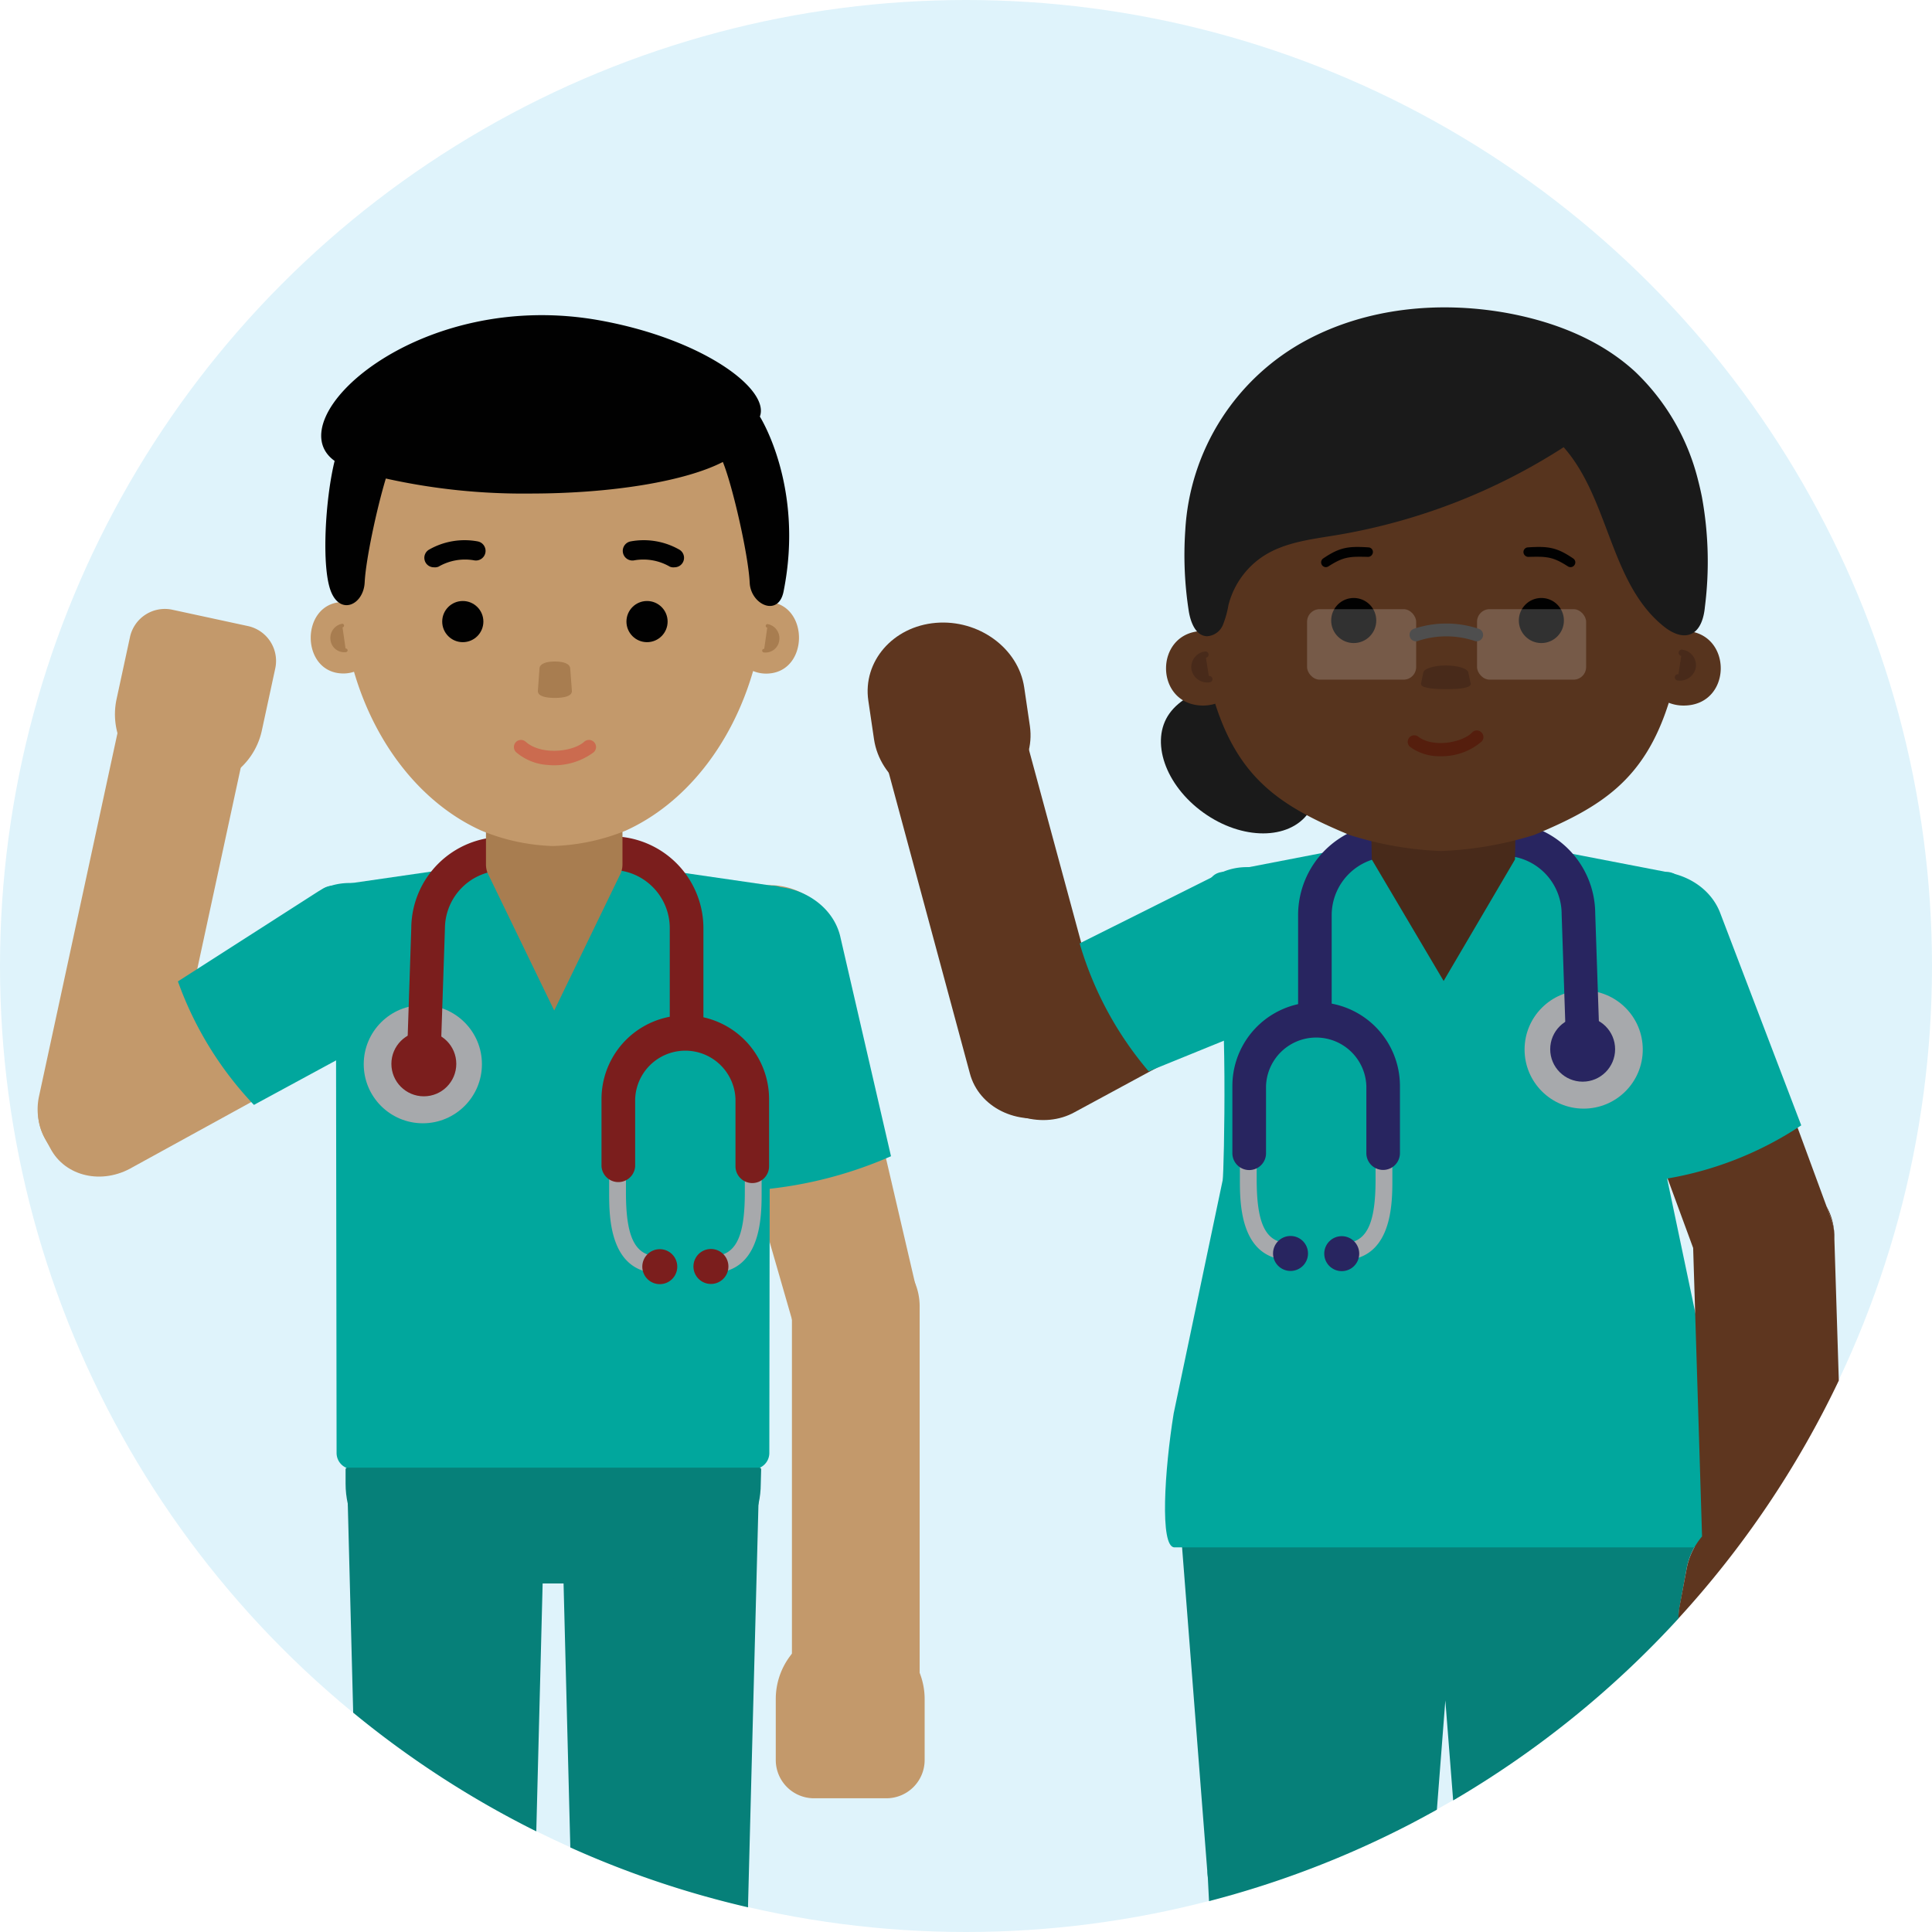 <svg id="Layer_1" data-name="Layer 1" xmlns="http://www.w3.org/2000/svg" viewBox="0 0 306 306"><defs><style>.cls-1{fill:#dff3fb;}.cls-2{fill:#c3996b;}.cls-3{fill:#01a79d;}.cls-4,.cls-5{fill:#068079;}.cls-5{stroke:#068079;stroke-width:0.53px;}.cls-10,.cls-18,.cls-5,.cls-8{stroke-linecap:round;}.cls-10,.cls-5,.cls-8{stroke-linejoin:round;}.cls-6{fill:#a7a9ac;}.cls-7{fill:#7b1e1d;}.cls-22,.cls-8{fill:none;}.cls-8{stroke:#a7a9ac;stroke-width:1.64px;}.cls-10,.cls-9{fill:#a87d50;}.cls-10{stroke:#a87d50;stroke-width:0.57px;}.cls-11{fill:#010101;}.cls-12{fill:#cb6b4f;}.cls-13{fill:#1a1a1a;}.cls-14{fill:#5e361f;}.cls-15{fill:#282560;}.cls-16,.cls-18{fill:#482a1a;}.cls-17{fill:#57341e;}.cls-18{stroke:#482a1a;stroke-miterlimit:10;}.cls-19{fill:#f3f3f3;opacity:0.2;}.cls-20{fill:#4e4e4e;}.cls-21{fill:#551e0d;}</style></defs><title>scene-ask-help</title><circle class="cls-1" cx="153" cy="153" r="153"/><path class="cls-2" d="M135.16,197.16h.76a9.74,9.74,0,0,1,9.74,9.74v68.2a4.51,4.51,0,0,1-4.51,4.51H129.94a4.51,4.51,0,0,1-4.51-4.51v-68.2a9.74,9.74,0,0,1,9.74-9.74Z"/><path class="cls-2" d="M138.75,215.54l-2,.61c-4.81,1.49-9.88-1.68-11.28-7.05l-15.85-55c-1.4-5.36,2.79-11.4,7.59-12.89l2-.61c4.8-1.49,11.28,1.25,12.68,6.62l13,55.84C146.35,208.45,143.56,214.05,138.75,215.54Z" transform="translate(0 0)"/><path class="cls-2" d="M134.22,257.77h.89a11.34,11.34,0,0,1,11.34,11.34v9.65a6.06,6.06,0,0,1-6.06,6.06H128.93a6.06,6.06,0,0,1-6.06-6.06V269.1a11.34,11.34,0,0,1,11.34-11.34Z"/><path class="cls-3" d="M141.12,183.13l-8.07-34.95c-1.5-5.85-8.38-8.9-13.48-7.33l-3.41,1a10.83,10.83,0,0,0-7.08,13l9.69,33.71A65.86,65.86,0,0,0,141.12,183.13Z" transform="translate(0 0)"/><path class="cls-2" d="M17.26,103.83H28.17a4.66,4.66,0,0,1,4.66,4.66v68a9.74,9.74,0,0,1-9.74,9.74h-.76a9.74,9.74,0,0,1-9.74-9.74v-68A4.66,4.66,0,0,1,17.26,103.83Z" transform="translate(31.14 -1.53) rotate(12.19)"/><path class="cls-2" d="M24.28,97.56H36.55a5.65,5.65,0,0,1,5.65,5.65v10.06a11.34,11.34,0,0,1-11.34,11.34H30a11.34,11.34,0,0,1-11.34-11.34V103.21A5.65,5.65,0,0,1,24.28,97.56Z" transform="translate(24.14 -3.92) rotate(12.19)"/><path class="cls-2" d="M7,180.11l1,1.82c2.36,4.44,8.2,5.76,13,2.94l41.88-23c4.77-2.82,6-10.06,3.69-14.5l-1-1.82c-2.36-4.44-8.89-7.06-13.66-4.24L11.4,166.9C6.63,169.72,4.66,175.67,7,180.11Z" transform="translate(0 0)"/><path class="cls-3" d="M28.18,155.44l22.24-14.26c5.19-3.09,12.22-.41,14.73,4.3l1.75,3.08a10.82,10.82,0,0,1-4.17,14.24L40.22,175A55.51,55.51,0,0,1,28.18,155.44Z" transform="translate(0 0)"/><path class="cls-4" d="M70.68,219.89c-7.69,0-15.74,5.76-15.74,12.8l1,38.57a152.85,152.85,0,0,0,29,18.8l1.47-57.37C86.42,225.65,78.36,219.89,70.68,219.89Z" transform="translate(0 0)"/><path class="cls-4" d="M120.28,232.46c0-7.05-8.06-12.81-15.75-12.81h0c-7.68,0-15.74,5.76-15.74,12.81l1.54,60.15a151.53,151.53,0,0,0,28.15,9.48c0-.13,0-.27,0-.4Z" transform="translate(0 0)"/><path id="_Path_" data-name="&lt;Path&gt;" class="cls-3" d="M125.09,152c1.26-3.26,2.24-11.73-2.87-11.73l-33.54-4.87h-2.1L53,140.26c-5.11,0-4.13,8.47-2.87,11.73,2,5.12,2.77,6.24,3.09,10.74a1.48,1.48,0,0,1,0,.21l.09,67.19a2.56,2.56,0,0,0,2.56,2.56h63.42a2.56,2.56,0,0,0,2.56-2.56l.09-67.19a1.48,1.48,0,0,1,0-.21C122.32,158.23,123.12,157.11,125.09,152Z" transform="translate(0 0)"/><path class="cls-5" d="M55,235c0,8.54,7.63,15.53,16.95,15.53h31.28c9.32,0,17-7,17-15.53l.06-2.28H55Z" transform="translate(0 0)"/><path class="cls-6" d="M104.48,201.66c-8,0-8-9-8-12.81v-5.21a1.33,1.33,0,0,1,2.66,0v5.21c0,7.3,1.49,10.15,5.32,10.15a1.33,1.33,0,0,1,0,2.66Z" transform="translate(0 0)"/><circle class="cls-7" cx="104.5" cy="200.62" r="2.77"/><path class="cls-6" d="M112.63,201.63c8,0,8-9,8-12.81v-5.21a1.33,1.33,0,1,0-2.66,0v5.21c0,7.3-1.49,10.15-5.32,10.15a1.33,1.33,0,0,0,0,2.66Z" transform="translate(0 0)"/><circle class="cls-7" cx="112.6" cy="200.59" r="2.77"/><path class="cls-7" d="M119.15,187.38a2.66,2.66,0,0,1-2.66-2.66V174.08a7.95,7.95,0,0,0-15.89,0v10.64a2.67,2.67,0,0,1-5.33,0V174.08a13.27,13.27,0,1,1,26.54,0v10.64A2.66,2.66,0,0,1,119.15,187.38Z" transform="translate(0 0)"/><path class="cls-8" d="M125.37,185.35" transform="translate(0 0)"/><path class="cls-7" d="M108.74,164.66a2.67,2.67,0,0,1-2.66-2.67V147a9.23,9.23,0,0,0-9.21-9.22H91.4a2.66,2.66,0,0,1,0-5.32h5.47A14.56,14.56,0,0,1,111.41,147v15A2.68,2.68,0,0,1,108.74,164.66Z" transform="translate(0 0)"/><circle class="cls-6" cx="66.97" cy="168.55" r="9.36"/><circle class="cls-7" cx="67.13" cy="168.5" r="5.14"/><path class="cls-7" d="M67.23,166.93h-.09a2.66,2.66,0,0,1-2.57-2.75L65.14,147a14.54,14.54,0,0,1,14.54-14.45H86a2.66,2.66,0,1,1,0,5.32H79.68a9.23,9.23,0,0,0-9.21,9.22l-.58,17.28A2.66,2.66,0,0,1,67.23,166.93Z" transform="translate(0 0)"/><path class="cls-9" d="M87.78,160.05h0l-10.32-21.3a3.69,3.69,0,0,1-.49-1.83V123.64a3.89,3.89,0,0,1,3.89-3.89H94.69a3.9,3.9,0,0,1,3.9,3.89v13.28a3.69,3.69,0,0,1-.49,1.83Z" transform="translate(0 0)"/><path class="cls-2" d="M121.35,95.32h-.15c.07-1.12.1-2.25.1-3.39,0-23.28-14.93-38.11-33.5-38.11S54,68.66,54,91.94c0,1.14,0,2.28.11,3.41-6.62.33-6.53,11.32.3,11.32a5.45,5.45,0,0,0,1.66-.27c3.4,11.65,10.79,20.9,20.11,25.13A32.19,32.19,0,0,0,87.55,134a33.33,33.33,0,0,0,11.57-2.45c9.36-4.25,16.77-13.55,20.16-25.27a5.38,5.38,0,0,0,2.07.41C128.29,106.67,128.27,95.32,121.35,95.32Z" transform="translate(0 0)"/><path class="cls-10" d="M121,103.05a1.9,1.9,0,0,0,2.14-1.66,2,2,0,0,0-1.58-2.26" transform="translate(0 0)"/><path class="cls-10" d="M54.77,103a1.9,1.9,0,0,1-2.14-1.66,2,2,0,0,1,1.58-2.26" transform="translate(0 0)"/><path class="cls-11" d="M95.19,50.78c16.33,3,26.78,10.93,25.16,15.2,0,0,7.09,11.12,3.75,27.73-.83,4.08-5.2,2.06-5.36-1.42-.2-4.29-2.66-15.2-4.25-19.12-5.83,3-17.32,5-30.56,5a100.12,100.12,0,0,1-22.82-2.38c-1.48,4.91-3.18,12.92-3.35,16.45s-3.83,5.29-5.35,1.42S51.51,79.05,53,73C43.69,66.36,66.25,45.44,95.19,50.78Z" transform="translate(0 0)"/><circle class="cls-11" cx="73.3" cy="98.45" r="3.26"/><circle class="cls-11" cx="102.48" cy="98.45" r="3.26"/><path class="cls-4" d="M268.88,221.55c-4.9-4.31-14.47-7.31-20.1-7.31s-14.93,2.92-19.89,7.14c-4.95-4.22-14.33-7.14-19.89-7.14-7.8,0-23.18,5.76-23.18,12.8l5.39,69.24a6.32,6.32,0,0,0,.09,1.06l.19,3.77a152.1,152.1,0,0,0,32-12.27c1.37-.72,2.74-1.46,4.09-2.21l1.34-17.31,1.24,15.84a153.76,153.76,0,0,0,35.7-28.83,11.29,11.29,0,0,1,.16-1.82l1.12-6.08a11,11,0,0,1,2.44-5.11Z" transform="translate(0 0)"/><path class="cls-9" d="M87.88,110.54h0c-1.34,0-2.69-.23-2.69-1.08l.25-3.51c0-.85,1.1-1.18,2.44-1.18h0c1.34,0,2.44.33,2.44,1.18l.26,3.51C90.58,110.31,89.22,110.54,87.88,110.54Z" transform="translate(0 0)"/><path class="cls-12" d="M86.77,121.16a8.52,8.52,0,0,1-5-2,1.13,1.13,0,0,1-.09-1.59,1.12,1.12,0,0,1,1.58-.09c2.48,2.21,7.53,1.59,9.27,0a1.12,1.12,0,1,1,1.5,1.67A10.48,10.48,0,0,1,86.77,121.16Z" transform="translate(0 0)"/><path class="cls-11" d="M68.71,89.85a1.5,1.5,0,0,1-.75-2.8,11.36,11.36,0,0,1,7.7-1.3,1.5,1.5,0,1,1-.56,3,8.34,8.34,0,0,0-5.64,1A1.48,1.48,0,0,1,68.71,89.85Z" transform="translate(0 0)"/><path class="cls-11" d="M106.84,89.85a1.5,1.5,0,0,0,.75-2.8,11.39,11.39,0,0,0-7.71-1.3,1.5,1.5,0,0,0,.57,3,8.35,8.35,0,0,1,5.64,1A1.43,1.43,0,0,0,106.84,89.85Z" transform="translate(0 0)"/><path class="cls-13" d="M207.26,128.73c-3.1,4.35-10.54,4.36-16.63,0s-8.51-11.37-5.41-15.72,11.72-6.38,17.81-2S210.35,124.39,207.26,128.73Z" transform="translate(0 0)"/><path id="_Clipping_Path_" data-name="&lt;Clipping Path&gt;" class="cls-3" d="M263.79,138.08l-33.61-6.49h-2.61L194,138.08c-5.19,0-2.63,10.09-1.35,13.35,1.84,4.68,1.24,34.24,1,35.51l-7.76,36.94c-1.43,8.85-2.24,21.2.13,21.2h85.71c2.36,0,1.55-12.35.13-21.2l-7.76-36.94c-.2-1.27-.8-30.83,1-35.51C266.41,148.17,269,138.08,263.79,138.08Z" transform="translate(0 0)"/><path class="cls-14" d="M290.54,196.26c0-.23,0-.47,0-.7A8.87,8.87,0,0,0,290,193l-.71-1.95-16.7-45.38c-2-5.31-8.34-8.27-14.2-6.58s-9,7.42-7.09,12.72l16.87,45.85.74,23.92.67,21.77a11,11,0,0,0-2.44,5.11L266,254.51a11.29,11.29,0,0,0-.16,1.82,153,153,0,0,0,25.4-37.67Z" transform="translate(0 0)"/><path class="cls-14" d="M148.75,109.1h0c5.92-1.72,12,1.28,13.41,6.66l13,48c1.46,5.38-2.2,11.19-8.13,12.9h0c-5.93,1.72-12-1.28-13.42-6.66l-12.95-48C139.16,116.62,142.82,110.81,148.75,109.1Z" transform="translate(0 0)"/><path class="cls-14" d="M152.43,127.31h0c-6.79.58-13.08-4-14-10.23l-.9-6.11c-.91-6.2,3.9-11.75,10.69-12.32h0c6.78-.57,13.08,4,14,10.23l.9,6.12C164,121.2,159.21,126.74,152.43,127.31Z" transform="translate(0 0)"/><path class="cls-14" d="M155.16,172h0c-3.39-5.06-2.13-11.5,2.78-14.3l34.12-18.46c4.91-2.79,11.7-.94,15.09,4.13h0c3.38,5.07,2.13,11.5-2.79,14.3l-34.11,18.46C165.33,178.89,158.54,177,155.16,172Z" transform="translate(0 0)"/><path class="cls-3" d="M171,149.42l22-11c5.41-2.82,12.31.24,14.55,5.08l1.57,3.18a10.89,10.89,0,0,1-5.07,14l-22.12,9A55,55,0,0,1,171,149.42Z" transform="translate(0 0)"/><path class="cls-3" d="M285.29,178.24l-12.91-33.83c-2.32-5.65-9.57-7.76-14.4-5.5l-3.25,1.41a10.9,10.9,0,0,0-5.18,14l14.35,32.37A55,55,0,0,0,285.29,178.24Z" transform="translate(0 0)"/><path class="cls-6" d="M212.53,199.6c8,0,8-9,8-12.81v-5.21a1.33,1.33,0,1,0-2.66,0v5.21c0,7.31-1.49,10.15-5.32,10.15a1.33,1.33,0,0,0,0,2.66Z" transform="translate(0 0)"/><circle class="cls-15" cx="212.51" cy="198.56" r="2.77"/><path class="cls-6" d="M204.38,199.57c-8,0-8-9-8-12.81v-5.21a1.33,1.33,0,1,1,2.66,0v5.21c0,7.31,1.49,10.15,5.32,10.15a1.33,1.33,0,1,1,0,2.66Z" transform="translate(0 0)"/><circle class="cls-15" cx="204.4" cy="198.53" r="2.77"/><path class="cls-15" d="M197.86,185.32a2.66,2.66,0,0,0,2.66-2.66V172a7.95,7.95,0,0,1,15.89,0v10.64a2.66,2.66,0,1,0,5.32,0V172a13.27,13.27,0,1,0-26.54,0v10.64A2.67,2.67,0,0,0,197.86,185.32Z" transform="translate(0 0)"/><path class="cls-8" d="M191.64,183.29" transform="translate(0 0)"/><path class="cls-15" d="M208.26,162.6a2.67,2.67,0,0,0,2.66-2.66v-15a9.24,9.24,0,0,1,9.22-9.22h5.47a2.66,2.66,0,0,0,0-5.32h-5.47a14.55,14.55,0,0,0-14.54,14.54v15A2.67,2.67,0,0,0,208.26,162.6Z" transform="translate(0 0)"/><circle class="cls-6" cx="250.83" cy="166.23" r="9.36"/><circle class="cls-15" cx="250.67" cy="166.18" r="5.14"/><path class="cls-15" d="M250.57,164.61h.1a2.66,2.66,0,0,0,2.57-2.75l-.58-17.19a14.53,14.53,0,0,0-14.54-14.45h-6.3a2.66,2.66,0,0,0,0,5.32h6.3a9.24,9.24,0,0,1,9.22,9.22l.58,17.28A2.65,2.65,0,0,0,250.57,164.61Z" transform="translate(0 0)"/><polygon class="cls-16" points="228.65 155.37 228.65 155.37 217.27 136.13 216.89 115.73 240.33 115.73 239.95 136.13 228.65 155.37"/><path class="cls-17" d="M266.63,99.92l-.18,0c.08-1.17.13-2.35.13-3.54,0-24.23-17-39.68-38.09-39.68S190.12,72.17,190.12,96.4c0,1.2,0,2.38.13,3.55-7.53.35-7.42,11.8.33,11.8a6.57,6.57,0,0,0,1.89-.29c3.87,12.14,10.67,16.37,21.26,20.78a54.68,54.68,0,0,0,14.48,2.55A56.46,56.46,0,0,0,243,132.24c10.64-4.43,17.45-8.72,21.31-20.93a6.35,6.35,0,0,0,2.35.44C274.51,111.75,274.5,99.92,266.63,99.92Z" transform="translate(0 0)"/><path class="cls-18" d="M265.76,107.28a2.05,2.05,0,0,0,2.34-1.65,2,2,0,0,0-1.73-2.24" transform="translate(0 0)"/><path class="cls-18" d="M191.54,107.57a2.05,2.05,0,0,1-2.34-1.65,2,2,0,0,1,1.72-2.24" transform="translate(0 0)"/><circle class="cls-11" cx="244.13" cy="98.28" r="3.57"/><circle class="cls-11" cx="214.41" cy="98.28" r="3.57"/><path class="cls-16" d="M229,109.15h0c-2,0-3.94-.18-3.94-.83l.36-1.73c0-.65,1.61-1.19,3.58-1.19h0c2,0,3.57.54,3.57,1.19l.38,1.73C232.94,109,231,109.15,229,109.15Z" transform="translate(0 0)"/><path class="cls-11" d="M210,89.83a.76.76,0,0,1-.47-1.35c2.64-1.8,4-2,7.27-1.78a.73.73,0,0,1,.64.85.79.79,0,0,1-.85.65c-2.87-.08-3.83,0-6.13,1.47A.83.83,0,0,1,210,89.83Z" transform="translate(0 0)"/><path class="cls-11" d="M248.75,89.83a.75.75,0,0,0,.59-.29.74.74,0,0,0-.13-1.06c-2.63-1.8-4-2-7.27-1.78a.74.74,0,0,0-.64.85.79.79,0,0,0,.85.65c2.87-.08,3.83,0,6.13,1.47A.83.83,0,0,0,248.75,89.83Z" transform="translate(0 0)"/><rect class="cls-19" x="233.94" y="96.48" width="17.28" height="11.17" rx="2" ry="2"/><rect class="cls-19" x="207.02" y="96.48" width="17.28" height="11.17" rx="2" ry="2"/><path class="cls-20" d="M224.3,101.57a1,1,0,0,1-1-.71,1,1,0,0,1,.65-1.27,16.19,16.19,0,0,1,10.25,0,1,1,0,1,1-.63,1.93,14.21,14.21,0,0,0-9,0A1.06,1.06,0,0,1,224.3,101.57Z" transform="translate(0 0)"/><path class="cls-21" d="M228.14,119.77a7.8,7.8,0,0,1-4.77-1.45,1,1,0,0,1,1.25-1.65c2.45,1.85,7.06.9,8.55-.66a1,1,0,0,1,1.47,0,1,1,0,0,1,0,1.46A9.64,9.64,0,0,1,228.14,119.77Z" transform="translate(0 0)"/><path class="cls-13" d="M269.56,78.72c-.17-.86-.37-1.73-.59-2.58A35.58,35.58,0,0,0,259,58.89c-5.6-5.16-13-8-20.51-9.35-10.61-1.87-21.93-.78-31.45,4.28A36.46,36.46,0,0,0,187.73,84a57.45,57.45,0,0,0,.55,12.77c.28,1.77,1.09,3.93,2.88,4A2.9,2.9,0,0,0,193.68,99a15.32,15.32,0,0,0,.88-3.13A13.15,13.15,0,0,1,200.22,88c3.37-2.13,7.5-2.59,11.44-3.24a95.49,95.49,0,0,0,36-13.93c7.25,8.2,7.31,21.53,15.85,28.38,1.24,1,2.92,1.84,4.37,1.18s2-2.6,2.15-4.26A57,57,0,0,0,269.56,78.72Z" transform="translate(0 0)"/><path class="cls-22" d="M227.55,286.63l2.58-1.47-1.24-15.84Z" transform="translate(0 0)"/><path class="cls-22" d="M153,0A153,153,0,0,0,55.92,271.26l-1-38.57c0-7,8.05-12.8,15.74-12.8s15.74,5.76,15.74,12.8L85,290.06c1.78.88,3.57,1.74,5.38,2.55l-1.54-60.15c0-7.05,8.06-12.81,15.74-12.81h0c7.69,0,15.75,5.76,15.75,12.81l-1.77,69.23c0,.13,0,.27,0,.4a154.12,154.12,0,0,0,73-1l-.19-3.77a6.32,6.32,0,0,1-.09-1.06L185.82,227c0-7,15.38-12.8,23.18-12.8,5.56,0,14.94,2.92,19.89,7.14,5-4.22,14.34-7.14,19.89-7.14s15.2,3,20.1,7.31l-.74-23.92-16.87-45.85c-2-5.3,1.24-11,7.09-12.72s12.24,1.27,14.2,6.58L289.26,191a9.38,9.38,0,0,1,1.25,4.35v.19c0,.23,0,.47,0,.7l.69,22.4A153.06,153.06,0,0,0,153,0Z" transform="translate(0 0)"/><path class="cls-14" d="M290.51,195.56v-.19a9.38,9.38,0,0,0-1.25-4.35L290,193A8.87,8.87,0,0,1,290.51,195.56Z" transform="translate(0 0)"/></svg>